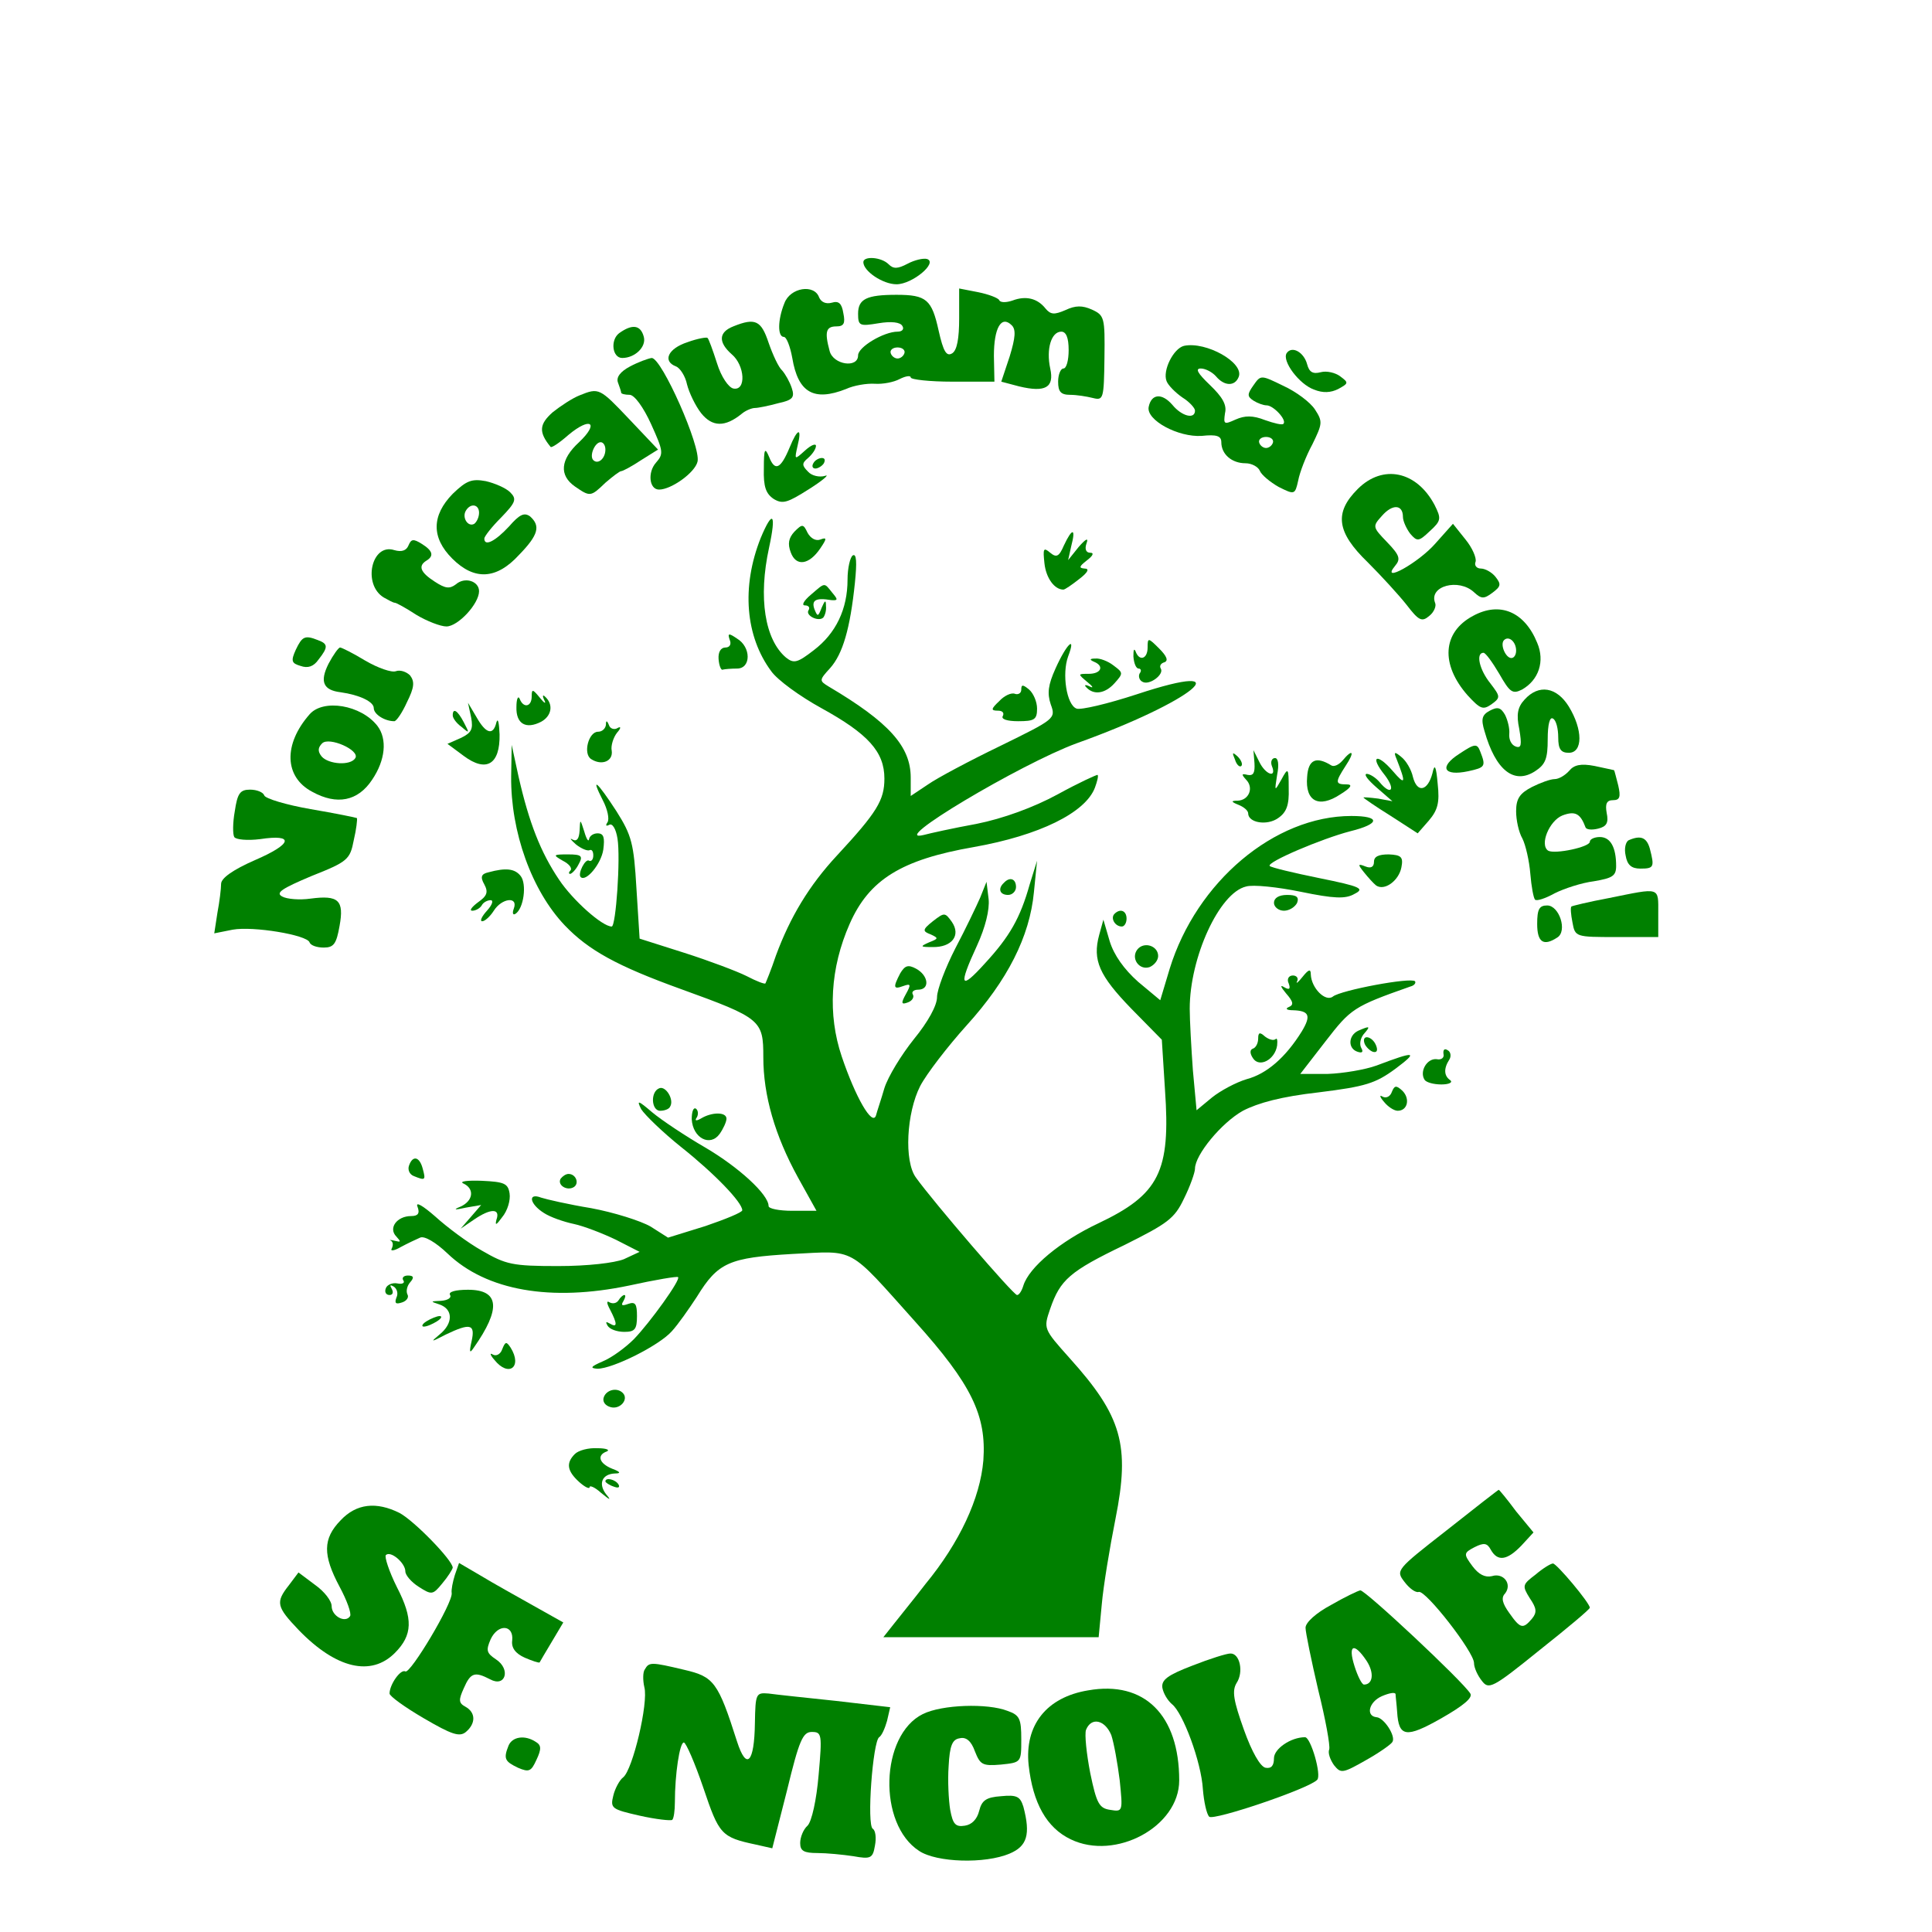 <?xml version="1.0" standalone="no"?>
<!DOCTYPE svg PUBLIC "-//W3C//DTD SVG 20010904//EN"
 "http://www.w3.org/TR/2001/REC-SVG-20010904/DTD/svg10.dtd">
<svg version="1.0" xmlns="http://www.w3.org/2000/svg"
 width="367pt" height="367pt" viewBox="0 0 367 367"
 preserveAspectRatio="xMidYMid meet">

<g transform="translate(0,367) scale(0.1,-0.1)"
fill="#008000" stroke="none">
<path d="M1640 3172 c0 -17 37 -42 63 -42 30 0 79 41 58 48 -7 2 -24 -2 -37
-9 -19 -10 -27 -10 -36 -1 -14 14 -48 16 -48 4z"/>
<path d="M1490 3094 c-13 -32 -13 -64 -1 -64 5 0 12 -18 16 -40 11 -66 41 -83
102 -59 15 7 40 11 55 10 15 -1 36 3 47 9 12 6 21 7 21 3 0 -4 36 -8 79 -8
l80 0 -1 49 c0 53 14 78 34 58 8 -8 7 -23 -4 -59 l-16 -48 34 -9 c50 -12 67
-2 59 34 -8 37 2 70 21 70 9 0 14 -11 14 -35 0 -19 -4 -35 -10 -35 -5 0 -10
-11 -10 -25 0 -19 5 -25 23 -25 12 0 31 -3 43 -6 20 -5 21 -2 22 76 1 77 0 81
-24 92 -18 8 -31 8 -50 -1 -21 -9 -28 -9 -38 3 -15 19 -37 25 -63 15 -12 -4
-23 -4 -25 1 -2 4 -20 11 -40 15 l-36 7 0 -57 c0 -38 -4 -60 -13 -66 -11 -7
-17 3 -26 43 -13 59 -23 68 -80 68 -57 0 -73 -8 -73 -36 0 -23 3 -24 39 -18
24 4 41 2 45 -5 4 -6 0 -11 -9 -11 -26 0 -75 -29 -75 -45 0 -25 -47 -18 -54 8
-10 37 -7 47 13 47 14 0 17 6 13 25 -3 19 -9 24 -22 20 -11 -3 -20 1 -24 10
-9 26 -55 19 -66 -11z m228 -95 c-2 -6 -8 -10 -13 -10 -5 0 -11 4 -13 10 -2 6
4 11 13 11 9 0 15 -5 13 -11z"/>
<path d="M1393 3050 c-28 -11 -29 -30 -3 -53 25 -21 28 -70 3 -65 -9 2 -23 22
-31 48 -8 25 -16 47 -18 48 -1 2 -19 -1 -38 -8 -37 -12 -48 -36 -22 -46 8 -3
18 -19 21 -34 4 -16 16 -41 27 -55 21 -26 45 -27 77 -1 7 6 19 11 25 11 6 0
26 4 44 9 28 6 32 11 26 29 -4 12 -12 26 -18 33 -7 6 -18 30 -26 53 -14 42
-25 48 -67 31z"/>
<path d="M1176 3037 c-17 -13 -13 -47 6 -47 24 0 46 21 41 40 -6 23 -22 25
-47 7z"/>
<path d="M2249 3013 c-20 -5 -41 -47 -33 -67 3 -8 17 -22 30 -31 13 -8 24 -20
24 -25 0 -17 -25 -11 -43 11 -20 23 -40 21 -45 -4 -5 -25 56 -58 101 -55 28 3
37 0 37 -12 0 -23 20 -40 46 -40 12 0 24 -7 27 -14 3 -8 20 -22 36 -31 30 -15
31 -15 37 12 3 16 15 47 27 69 19 39 20 43 5 66 -9 14 -36 34 -60 45 -43 21
-43 21 -57 1 -12 -17 -12 -21 0 -29 8 -5 19 -9 25 -9 13 0 39 -28 32 -35 -2
-3 -18 1 -35 7 -23 9 -38 9 -56 1 -22 -10 -23 -9 -20 12 4 16 -5 31 -29 54
-23 22 -28 31 -17 31 9 0 22 -7 29 -15 16 -19 36 -19 43 -1 11 27 -62 68 -104
59z m169 -184 c-2 -6 -8 -10 -13 -10 -5 0 -11 4 -13 10 -2 6 4 11 13 11 9 0
15 -5 13 -11z"/>
<path d="M2444 2999 c-9 -15 24 -59 52 -69 17 -7 32 -6 46 1 20 11 20 12 4 24
-9 7 -26 11 -37 8 -15 -4 -22 0 -26 15 -6 23 -29 36 -39 21z"/>
<path d="M1197 2974 c-19 -10 -27 -21 -23 -31 3 -8 6 -17 6 -19 0 -2 7 -4 16
-4 9 0 26 -23 41 -56 23 -51 24 -56 9 -73 -16 -18 -13 -51 6 -51 23 0 68 32
73 53 7 28 -68 197 -87 197 -7 -1 -26 -8 -41 -16z"/>
<path d="M1101 2919 c-13 -5 -36 -20 -51 -32 -26 -23 -27 -38 -4 -66 2 -2 17
8 34 23 42 35 59 23 20 -14 -36 -33 -38 -63 -8 -84 29 -20 30 -20 58 7 14 12
27 22 30 22 3 0 20 9 38 21 l32 20 -54 57 c-57 60 -58 61 -95 46z m49 -103 c0
-17 -14 -29 -23 -20 -8 8 3 34 14 34 5 0 9 -6 9 -14z"/>
<path d="M1500 2820 c-17 -41 -28 -46 -39 -18 -8 19 -10 16 -10 -22 -1 -35 4
-48 19 -58 17 -10 26 -7 67 19 27 17 40 29 30 25 -10 -3 -25 0 -32 8 -12 12
-12 16 0 26 8 7 15 17 15 23 0 5 -9 2 -21 -9 -20 -18 -20 -18 -14 9 9 36 0 34
-15 -3z"/>
<path d="M1545 2790 c-3 -5 -2 -10 4 -10 5 0 13 5 16 10 3 6 2 10 -4 10 -5 0
-13 -4 -16 -10z"/>
<path d="M2579 2741 c-45 -45 -40 -82 19 -139 26 -26 59 -62 74 -81 23 -30 29
-33 43 -21 9 7 14 19 11 25 -12 32 45 47 74 20 14 -13 19 -13 35 -1 16 12 17
16 6 30 -7 9 -20 16 -28 16 -8 0 -13 6 -10 13 2 7 -6 26 -19 42 l-24 30 -33
-37 c-32 -37 -106 -78 -77 -43 11 13 9 20 -15 45 -28 29 -28 30 -10 50 20 23
40 22 40 -2 0 -8 7 -23 14 -32 13 -15 16 -15 37 5 22 20 22 24 9 50 -34 64
-98 78 -146 30z"/>
<path d="M860 2732 c-40 -41 -41 -83 -1 -123 42 -42 84 -40 127 7 37 38 41 55
21 73 -11 8 -20 4 -40 -19 -26 -28 -47 -39 -47 -23 0 4 14 22 32 40 28 29 30
35 17 48 -8 8 -29 17 -46 21 -27 5 -37 1 -63 -24z m50 -36 c0 -8 -4 -17 -9
-21 -12 -7 -24 12 -16 25 9 15 25 12 25 -4z"/>
<path d="M1445 2648 c-37 -93 -29 -187 20 -253 12 -17 55 -48 95 -70 89 -49
120 -83 120 -134 0 -41 -14 -64 -90 -146 -53 -57 -89 -117 -116 -190 -9 -27
-19 -51 -20 -53 -1 -2 -17 4 -36 14 -18 9 -71 29 -118 44 l-85 27 -6 95 c-5
86 -9 101 -38 147 -37 57 -50 68 -26 21 9 -17 13 -36 9 -42 -4 -6 -3 -8 3 -5
6 4 13 -7 16 -26 6 -37 -3 -167 -11 -167 -18 0 -74 50 -100 89 -35 52 -57 108
-77 196 l-13 60 -1 -60 c-1 -105 39 -217 102 -283 45 -47 99 -77 221 -121 152
-55 156 -59 156 -129 0 -73 22 -149 66 -229 l35 -63 -46 0 c-25 0 -45 4 -45 9
0 22 -57 74 -120 111 -38 22 -83 52 -101 67 -27 23 -30 24 -21 6 7 -11 41 -44
76 -72 63 -50 116 -105 116 -120 0 -4 -32 -17 -70 -30 l-71 -22 -33 21 c-19
11 -70 27 -113 35 -43 7 -86 17 -95 20 -26 10 -22 -12 5 -29 12 -8 38 -17 57
-21 19 -4 55 -18 80 -30 l45 -23 -30 -14 c-18 -7 -68 -13 -125 -13 -87 0 -99
3 -144 29 -27 15 -67 45 -89 65 -24 21 -38 29 -34 19 5 -13 1 -18 -12 -18 -27
0 -44 -23 -28 -39 9 -10 9 -11 -3 -8 -8 2 -12 2 -7 0 4 -3 4 -9 1 -15 -3 -5 5
-4 17 3 13 7 30 15 37 18 8 4 30 -9 52 -30 74 -71 197 -92 345 -61 50 11 92
18 93 16 6 -4 -53 -86 -84 -118 -16 -16 -42 -35 -59 -42 -23 -10 -25 -13 -10
-14 29 0 117 44 141 71 12 13 33 43 48 66 40 65 61 74 181 81 122 6 104 16
233 -128 108 -120 136 -179 130 -264 -6 -72 -45 -156 -110 -235 -23 -30 -51
-64 -61 -77 l-19 -24 205 0 204 0 6 63 c3 34 15 107 26 162 28 140 12 195 -87
305 -50 56 -50 56 -37 94 19 55 37 71 141 121 82 41 95 50 113 88 12 24 21 50
21 57 0 26 50 87 91 110 29 15 73 27 144 35 89 11 108 17 146 45 44 33 38 34
-36 6 -22 -8 -64 -15 -93 -16 l-52 0 48 62 c48 62 53 66 161 104 8 2 11 7 9
10 -8 8 -141 -17 -156 -29 -14 -11 -41 16 -42 42 0 11 -4 10 -16 -5 -8 -10
-13 -14 -10 -8 3 6 -1 11 -8 11 -8 0 -12 -7 -8 -15 4 -11 1 -13 -9 -7 -8 5 -6
0 4 -12 14 -16 15 -22 5 -26 -7 -3 -4 -6 8 -6 31 -1 35 -10 17 -40 -31 -50
-67 -81 -105 -91 -20 -6 -50 -22 -66 -35 l-29 -24 -7 76 c-3 42 -6 95 -6 117
0 97 56 220 107 232 13 4 60 -1 104 -10 63 -13 85 -14 102 -4 20 10 12 14 -67
30 -49 10 -91 20 -94 23 -7 7 99 52 153 66 57 14 58 29 2 29 -146 0 -294 -125
-345 -290 l-18 -60 -42 35 c-27 24 -46 51 -54 77 l-12 41 -8 -29 c-13 -48 0
-77 61 -140 l58 -59 6 -95 c11 -156 -11 -199 -127 -254 -72 -34 -131 -83 -142
-118 -3 -10 -8 -18 -12 -18 -7 0 -159 177 -192 223 -23 31 -18 123 8 174 12
23 52 75 88 115 78 86 120 169 128 253 l6 60 -14 -45 c-18 -64 -38 -99 -85
-150 -47 -52 -51 -44 -15 34 16 35 24 68 22 88 l-4 33 -12 -30 c-7 -16 -28
-60 -47 -96 -19 -37 -35 -79 -35 -93 0 -16 -17 -47 -44 -80 -24 -30 -49 -71
-56 -93 -6 -21 -14 -44 -16 -52 -7 -21 -39 35 -65 112 -27 80 -22 168 15 252
37 84 98 122 236 146 124 22 212 65 230 113 4 11 7 22 5 24 -1 1 -36 -15 -76
-37 -46 -25 -104 -46 -154 -56 -44 -8 -89 -18 -100 -21 -73 -18 184 135 290
174 221 79 320 161 114 93 -55 -18 -106 -30 -114 -27 -19 7 -28 66 -16 99 16
42 -3 24 -24 -23 -14 -31 -16 -47 -9 -68 10 -27 8 -28 -96 -79 -58 -28 -120
-61 -137 -73 l-33 -22 0 35 c0 59 -41 105 -156 173 -18 11 -18 12 3 35 24 27
38 75 47 162 4 39 3 56 -4 52 -5 -3 -10 -24 -10 -46 0 -56 -22 -102 -64 -134
-31 -24 -38 -26 -53 -14 -40 34 -53 113 -32 209 14 65 7 73 -16 18z"/>
<path d="M1509 2660 c-11 -12 -13 -23 -7 -39 10 -28 35 -24 56 7 13 19 13 22
0 17 -8 -3 -18 2 -24 13 -8 17 -10 17 -25 2z"/>
<path d="M2021 2634 c-9 -21 -14 -24 -26 -14 -13 11 -14 8 -11 -20 3 -28 19
-50 36 -50 3 0 16 9 30 20 17 13 20 20 10 20 -11 1 -10 4 4 15 12 9 15 15 7
15 -8 0 -11 7 -7 18 4 11 -1 9 -15 -7 l-20 -25 6 27 c9 34 2 35 -14 1z"/>
<path d="M776 2634 c-4 -10 -13 -13 -27 -9 -43 14 -61 -65 -20 -90 9 -5 18
-10 21 -10 3 0 21 -10 41 -23 20 -12 46 -22 57 -22 22 0 62 43 62 67 0 19 -27
28 -44 13 -12 -9 -20 -8 -40 5 -28 18 -32 30 -16 40 15 9 12 19 -9 32 -16 10
-20 9 -25 -3z"/>
<path d="M1540 2540 c-13 -11 -18 -20 -11 -20 7 0 10 -4 7 -9 -7 -10 19 -23
28 -14 3 4 6 13 5 22 0 12 -2 11 -8 -3 -7 -18 -8 -18 -14 -3 -6 17 3 22 32 17
13 -1 13 1 2 14 -16 20 -13 20 -41 -4z"/>
<path d="M2798 2500 c-58 -31 -62 -92 -10 -151 24 -26 29 -28 45 -17 18 13 17
15 -2 40 -21 26 -28 58 -13 58 4 0 17 -18 30 -40 20 -35 25 -39 43 -30 32 18
44 54 29 89 -24 59 -71 79 -122 51z m82 -66 c0 -8 -4 -14 -9 -14 -11 0 -22 26
-14 34 9 9 23 -3 23 -20z"/>
<path d="M1386 2455 c4 -9 0 -15 -8 -15 -9 0 -14 -9 -13 -22 1 -13 5 -22 8
-20 4 1 16 2 27 2 27 0 27 41 0 57 -16 11 -18 10 -14 -2z"/>
<path d="M562 2436 c-10 -22 -8 -26 9 -31 14 -5 25 -1 34 12 19 24 18 30 -1
37 -25 10 -30 7 -42 -18z"/>
<path d="M2180 2440 c0 -22 -16 -27 -23 -7 -3 6 -4 2 -4 -10 1 -13 5 -23 10
-23 4 0 6 -4 2 -9 -3 -5 -1 -13 5 -16 13 -8 42 14 35 25 -3 5 0 10 7 12 8 3 4
12 -10 26 -21 21 -22 21 -22 2z"/>
<path d="M624 2409 c-17 -34 -10 -50 23 -54 36 -5 63 -18 63 -30 0 -12 21 -25
39 -25 4 0 15 16 24 36 14 28 15 39 6 51 -7 7 -19 11 -27 8 -8 -3 -34 6 -58
20 -23 14 -45 25 -48 25 -3 0 -13 -14 -22 -31z"/>
<path d="M2078 2413 c20 -8 14 -23 -10 -23 -21 0 -21 0 -2 -16 10 -8 12 -12 4
-8 -8 4 -11 3 -7 -1 14 -16 36 -13 54 7 17 19 17 20 -2 34 -10 8 -26 14 -34
13 -11 0 -12 -2 -3 -6z"/>
<path d="M1940 2360 c0 -7 -6 -10 -12 -8 -7 3 -21 -4 -30 -14 -16 -15 -16 -18
-2 -18 8 0 12 -4 9 -10 -4 -6 8 -10 29 -10 31 0 36 3 36 24 0 13 -7 29 -15 36
-12 10 -15 10 -15 0z"/>
<path d="M1010 2347 c0 -20 -16 -23 -23 -4 -3 6 -6 -1 -6 -16 -1 -32 18 -43
47 -28 20 11 24 33 7 48 -4 4 -5 1 -1 -7 4 -8 0 -6 -8 4 -14 17 -16 18 -16 3z"/>
<path d="M2896 2341 c-13 -14 -16 -28 -10 -56 5 -30 4 -37 -7 -33 -8 3 -13 13
-12 24 1 10 -3 26 -8 36 -8 14 -14 16 -29 8 -15 -8 -17 -16 -10 -39 21 -74 56
-102 96 -76 20 13 24 24 24 61 0 28 4 43 10 39 6 -3 10 -19 10 -36 0 -22 5
-29 20 -29 27 0 27 44 0 88 -23 37 -57 43 -84 13z"/>
<path d="M588 2313 c-50 -57 -48 -119 5 -147 47 -26 87 -18 114 23 25 37 29
77 10 102 -31 40 -103 52 -129 22z m87 -83 c-9 -15 -51 -12 -64 3 -8 10 -7 17
1 25 13 13 72 -13 63 -28z"/>
<path d="M895 2307 c4 -22 1 -29 -20 -39 l-25 -11 31 -23 c43 -32 69 -16 68
41 -1 22 -3 32 -6 23 -6 -26 -20 -22 -38 10 l-16 27 6 -28z"/>
<path d="M860 2311 c0 -5 7 -15 17 -22 15 -13 15 -12 4 9 -12 23 -21 28 -21
13z"/>
<path d="M1151 2293 c-1 -7 -7 -13 -15 -13 -18 0 -29 -42 -13 -52 20 -13 42
-4 39 16 -2 9 3 25 10 34 8 9 8 13 1 9 -6 -4 -14 -1 -16 5 -4 10 -6 10 -6 1z"/>
<path d="M2772 2238 c-39 -25 -30 -43 17 -33 32 7 34 9 23 37 -6 16 -10 16
-40 -4z"/>
<path d="M2346 2227 c3 -10 9 -15 12 -12 3 3 0 11 -7 18 -10 9 -11 8 -5 -6z"/>
<path d="M2383 2220 c1 -18 -2 -24 -13 -22 -12 3 -12 1 -3 -9 15 -15 6 -39
-16 -40 -13 0 -13 -2 2 -8 10 -4 18 -11 18 -16 0 -18 36 -24 57 -9 16 11 21
25 20 56 0 40 -1 41 -14 17 -13 -23 -13 -23 -8 9 4 20 2 32 -4 32 -6 0 -9 -7
-6 -15 10 -24 -12 -17 -24 8 l-11 22 2 -25z"/>
<path d="M2550 2225 c-7 -8 -16 -12 -21 -9 -29 18 -44 11 -46 -22 -4 -46 22
-60 63 -33 21 13 24 19 12 19 -22 0 -22 4 -2 35 18 27 14 34 -6 10z"/>
<path d="M2653 2228 c18 -46 17 -51 -7 -23 -31 36 -45 29 -15 -8 21 -28 11
-39 -11 -12 -7 8 -18 15 -24 15 -6 -1 3 -12 19 -26 l30 -26 -27 5 c-16 2 -28
3 -28 2 0 -1 23 -17 52 -35 l51 -33 21 24 c17 20 21 34 17 70 -3 35 -6 39 -10
20 -9 -34 -29 -38 -37 -7 -3 14 -13 31 -22 38 -13 11 -15 10 -9 -4z"/>
<path d="M2981 2206 c-8 -9 -20 -16 -28 -16 -8 0 -27 -7 -43 -15 -23 -12 -30
-22 -30 -46 0 -17 5 -40 12 -52 6 -12 13 -42 15 -67 2 -24 6 -46 9 -49 3 -3
19 2 37 12 18 9 51 20 75 23 35 6 42 10 42 29 0 36 -11 55 -31 55 -10 0 -19
-4 -19 -9 0 -10 -66 -24 -79 -17 -17 11 2 57 27 67 24 9 34 4 44 -23 2 -4 12
-5 24 -2 16 4 20 11 16 30 -3 17 0 24 12 24 13 0 15 6 10 28 -4 15 -7 28 -8
29 -1 0 -17 4 -37 8 -26 5 -39 2 -48 -9z"/>
<path d="M446 2129 c-4 -22 -4 -44 -1 -49 3 -5 25 -7 49 -4 66 10 62 -9 -10
-40 -41 -18 -64 -34 -64 -45 0 -9 -3 -34 -7 -55 l-6 -39 35 7 c39 7 141 -10
146 -24 2 -6 14 -10 27 -10 19 0 24 7 30 41 9 49 -2 59 -55 52 -21 -3 -45 -1
-54 4 -13 7 -1 15 56 39 68 27 73 31 80 68 5 21 7 40 6 42 -2 1 -41 9 -88 17
-46 8 -86 20 -88 26 -2 6 -14 11 -27 11 -19 0 -24 -7 -29 -41z"/>
<path d="M1101 2092 c-1 -15 -5 -21 -13 -17 -7 4 -4 0 6 -9 10 -8 22 -13 26
-11 4 2 7 -2 7 -10 0 -8 -4 -12 -8 -10 -7 5 -22 -25 -16 -31 10 -10 39 25 43
52 3 23 1 31 -11 31 -8 0 -15 -5 -16 -11 -1 -6 -5 0 -9 14 -8 25 -8 25 -9 2z"/>
<path d="M3094 2074 c-6 -3 -9 -16 -6 -29 3 -18 11 -25 28 -25 26 0 27 3 18
38 -6 21 -17 26 -40 16z"/>
<path d="M1069 2035 c12 -6 18 -14 15 -18 -4 -4 -4 -7 -1 -7 3 0 11 8 16 18 9
16 6 19 -20 19 -29 0 -29 -1 -10 -12z"/>
<path d="M2610 2033 c0 -10 -6 -13 -16 -9 -15 6 -15 4 -3 -11 8 -10 18 -21 23
-25 16 -11 43 9 48 34 4 20 0 24 -24 25 -19 0 -28 -4 -28 -14z"/>
<path d="M928 2013 c-14 -3 -16 -9 -8 -23 8 -15 5 -22 -12 -34 -12 -9 -17 -16
-11 -16 7 0 15 5 18 10 3 6 11 10 17 10 6 0 3 -9 -7 -20 -10 -11 -14 -20 -9
-20 5 0 15 9 22 20 15 24 47 28 38 4 -3 -8 -2 -13 3 -10 16 10 22 57 10 72
-11 14 -28 16 -61 7z"/>
<path d="M1907 1993 c-12 -11 -8 -23 8 -23 8 0 15 7 15 15 0 16 -12 20 -23 8z"/>
<path d="M3056 1964 c-38 -7 -70 -15 -71 -16 -2 -2 -1 -15 2 -30 5 -28 6 -28
84 -28 l79 0 0 45 c0 51 5 49 -94 29z"/>
<path d="M2420 1955 c0 -8 9 -15 19 -15 10 0 21 7 25 15 4 11 -1 15 -19 15
-16 0 -25 -6 -25 -15z"/>
<path d="M2920 1915 c0 -35 12 -43 38 -26 20 12 4 61 -19 61 -15 0 -19 -7 -19
-35z"/>
<path d="M1772 1920 c-20 -16 -20 -19 -4 -25 15 -7 15 -8 -3 -15 -18 -8 -17
-9 6 -9 37 -1 55 22 37 48 -13 18 -14 18 -36 1z"/>
<path d="M2117 1934 c-8 -8 1 -24 14 -24 5 0 9 7 9 15 0 15 -12 20 -23 9z"/>
<path d="M2161 1867 c-14 -17 3 -41 23 -34 9 4 16 13 16 21 0 19 -26 28 -39
13z"/>
<path d="M1710 1821 c-14 -27 -13 -31 6 -24 14 5 15 3 5 -15 -10 -18 -9 -21 4
-16 8 3 12 10 9 15 -3 5 2 9 10 9 23 0 20 27 -4 40 -15 8 -21 6 -30 -9z"/>
<path d="M2580 1712 c-19 -9 -20 -34 -1 -40 9 -3 11 0 7 7 -4 7 -2 18 4 26 14
16 13 17 -10 7z"/>
<path d="M2390 1697 c0 -8 -4 -17 -10 -19 -6 -2 -6 -9 0 -18 12 -19 42 -3 46
24 1 10 0 15 -3 12 -4 -3 -12 -1 -20 5 -10 9 -13 8 -13 -4z"/>
<path d="M2592 1688 c2 -6 10 -14 16 -16 7 -2 10 2 6 12 -7 18 -28 22 -22 4z"/>
<path d="M2742 1668 c2 -7 -4 -12 -13 -10 -18 2 -33 -23 -23 -39 3 -5 17 -9
32 -9 15 0 22 4 17 8 -12 8 -13 22 -2 39 4 6 3 15 -3 18 -6 4 -9 1 -8 -7z"/>
<path d="M1253 1603 c-18 -6 -16 -43 1 -43 8 0 17 3 19 8 8 13 -8 39 -20 35z"/>
<path d="M2644 1596 c-3 -9 -11 -13 -18 -9 -6 4 -5 -1 3 -10 7 -9 19 -17 26
-17 19 0 24 23 9 38 -12 11 -15 10 -20 -2z"/>
<path d="M1314 1544 c2 -36 35 -53 53 -28 7 10 13 23 13 29 0 13 -28 13 -49 0
-9 -5 -12 -4 -7 3 3 6 2 13 -2 16 -5 3 -8 -6 -8 -20z"/>
<path d="M777 1456 c-3 -8 1 -17 9 -20 22 -9 23 -8 17 14 -6 23 -19 26 -26 6z"/>
<path d="M1065 1431 c-7 -12 12 -24 25 -16 11 7 4 25 -10 25 -5 0 -11 -4 -15
-9z"/>
<path d="M880 1422 c22 -10 19 -33 -5 -44 -15 -6 -12 -7 10 -2 l29 5 -19 -22
-20 -23 25 17 c32 22 51 22 43 0 -3 -12 0 -10 11 5 10 12 16 32 14 45 -3 19
-10 22 -53 24 -27 1 -43 -1 -35 -5z"/>
<path d="M766 1238 c4 -5 -2 -8 -11 -6 -10 2 -20 -3 -22 -9 -3 -7 0 -13 7 -13
6 0 8 5 4 12 -4 7 -3 8 4 4 6 -4 9 -13 5 -21 -4 -11 -1 -13 11 -9 9 3 13 10
10 15 -3 6 -1 16 5 23 8 9 7 13 -4 13 -8 0 -12 -4 -9 -9z"/>
<path d="M855 1210 c3 -5 -4 -10 -17 -11 -21 -1 -21 -1 -3 -7 26 -9 26 -36 0
-57 -18 -15 -17 -15 12 0 46 22 56 20 49 -12 -5 -22 -4 -25 4 -13 52 74 49
110 -11 110 -24 0 -38 -4 -34 -10z"/>
<path d="M1175 1200 c-4 -6 -11 -7 -17 -4 -6 4 -6 -1 1 -14 14 -27 14 -35 -1
-26 -7 4 -8 3 -4 -4 4 -7 18 -12 32 -12 20 0 24 5 24 30 0 23 -3 28 -17 23
-11 -4 -14 -3 -9 5 4 7 5 12 2 12 -3 0 -8 -5 -11 -10z"/>
<path d="M810 1160 c-8 -5 -10 -10 -5 -10 6 0 17 5 25 10 8 5 11 10 5 10 -5 0
-17 -5 -25 -10z"/>
<path d="M954 1107 c-3 -9 -11 -14 -18 -10 -6 4 -5 -1 3 -10 27 -34 54 -14 31
23 -8 12 -10 12 -16 -3z"/>
<path d="M1147 1016 c-3 -8 2 -16 13 -19 18 -5 35 15 23 27 -11 11 -31 6 -36
-8z"/>
<path d="M1092 908 c-17 -17 -15 -32 8 -53 11 -10 20 -14 20 -10 0 4 10 0 22
-11 17 -14 20 -15 9 -2 -15 20 -7 38 17 39 12 0 11 3 -5 9 -25 10 -30 26 -10
33 6 3 -2 6 -18 6 -17 1 -36 -4 -43 -11z"/>
<path d="M1150 856 c0 -2 7 -7 16 -10 8 -3 12 -2 9 4 -6 10 -25 14 -25 6z"/>
<path d="M2748 763 c-96 -75 -97 -76 -80 -98 9 -12 21 -21 27 -19 13 4 105
-114 105 -135 0 -9 7 -24 15 -34 13 -17 20 -14 109 58 53 42 96 78 96 81 0 9
-63 84 -70 84 -4 0 -19 -9 -33 -21 -25 -19 -26 -21 -11 -45 13 -19 14 -27 4
-39 -17 -20 -22 -19 -43 11 -13 18 -16 29 -8 37 14 18 -3 40 -25 33 -13 -3
-25 3 -37 19 -17 23 -17 25 4 36 18 9 24 8 31 -5 13 -23 31 -20 58 8 l23 25
-33 40 c-17 23 -32 41 -33 41 -1 0 -46 -35 -99 -77z"/>
<path d="M647 782 c-34 -35 -34 -66 -2 -126 14 -26 23 -51 20 -56 -9 -14 -35
0 -35 19 0 10 -14 28 -31 40 l-32 24 -18 -24 c-26 -33 -24 -41 19 -86 71 -73
137 -88 182 -43 34 34 35 65 4 125 -15 30 -24 58 -21 61 9 9 37 -15 37 -31 0
-7 11 -20 25 -29 25 -16 27 -16 45 6 11 13 19 26 20 30 0 14 -73 89 -101 104
-44 22 -82 18 -112 -14z"/>
<path d="M864 678 c-4 -13 -7 -28 -6 -34 3 -18 -79 -155 -88 -149 -9 5 -30
-25 -30 -42 0 -5 29 -26 65 -47 53 -31 68 -36 80 -26 19 16 19 37 -1 48 -13 7
-13 13 -3 35 13 30 21 32 50 17 29 -16 40 19 11 38 -18 12 -19 17 -10 38 14
30 44 28 41 -2 -2 -14 6 -25 24 -33 14 -6 26 -10 28 -9 1 2 11 19 23 39 l22
37 -57 32 c-32 18 -77 43 -100 57 l-41 24 -8 -23z"/>
<path d="M2528 621 c-28 -15 -48 -33 -48 -43 0 -9 11 -62 24 -118 14 -56 23
-106 21 -113 -3 -7 2 -20 9 -30 13 -16 16 -16 60 9 25 14 48 30 51 35 7 11
-16 46 -30 47 -21 2 -15 29 10 40 14 6 25 8 26 4 0 -4 2 -19 3 -34 3 -48 17
-50 84 -12 42 24 60 39 55 47 -15 24 -200 197 -209 196 -5 -1 -30 -13 -56 -28z
m68 -106 c15 -23 12 -45 -5 -45 -4 0 -12 16 -18 35 -13 41 -1 46 23 10z"/>
<path d="M2265 506 c-47 -18 -59 -27 -57 -42 2 -11 10 -24 18 -31 21 -16 56
-110 59 -162 2 -24 7 -47 12 -52 8 -8 189 53 205 70 9 8 -12 81 -23 81 -27 0
-59 -22 -59 -40 0 -14 -5 -20 -16 -18 -10 2 -26 30 -41 72 -20 56 -23 74 -14
89 14 21 6 57 -12 56 -7 0 -39 -10 -72 -23z"/>
<path d="M1225 499 c-4 -5 -4 -21 -1 -34 8 -30 -22 -156 -40 -171 -7 -5 -16
-22 -19 -35 -6 -24 -3 -26 50 -38 31 -7 59 -10 62 -8 3 3 5 18 5 34 0 52 9
113 17 113 4 0 21 -39 37 -86 30 -89 34 -94 100 -108 l31 -7 28 110 c23 95 30
111 47 111 19 0 20 -4 13 -82 -4 -47 -13 -88 -21 -96 -8 -7 -14 -22 -14 -33 0
-15 7 -19 33 -19 17 0 48 -3 68 -6 33 -6 37 -4 41 20 3 15 1 29 -4 32 -12 7 0
166 12 174 5 3 11 17 15 31 l6 26 -103 12 c-57 6 -114 12 -128 14 -24 2 -25 0
-26 -56 -1 -76 -16 -91 -34 -35 -36 113 -44 123 -100 136 -63 15 -67 15 -75 1z"/>
<path d="M2067 459 c-79 -13 -121 -66 -113 -142 8 -72 34 -119 80 -141 85 -41
206 24 206 112 0 124 -66 190 -173 171z m44 -85 c5 -15 12 -54 16 -86 6 -59 6
-60 -18 -56 -21 3 -26 12 -38 70 -7 36 -11 74 -8 82 10 25 36 19 48 -10z"/>
<path d="M1753 414 c-81 -40 -86 -209 -7 -260 33 -22 125 -25 172 -5 33 14 40
36 26 89 -6 19 -12 23 -42 20 -29 -2 -37 -8 -42 -28 -4 -16 -14 -26 -27 -28
-18 -3 -23 3 -28 30 -3 18 -5 56 -3 83 2 39 7 51 21 53 12 3 22 -5 29 -25 10
-25 14 -28 49 -25 39 4 39 4 39 48 0 39 -3 46 -26 54 -38 15 -125 12 -161 -6z"/>
<path d="M966 354 c-10 -25 -7 -30 18 -42 21 -9 25 -7 35 15 10 21 9 28 -1 34
-21 14 -45 10 -52 -7z"/>
</g>
</svg>
